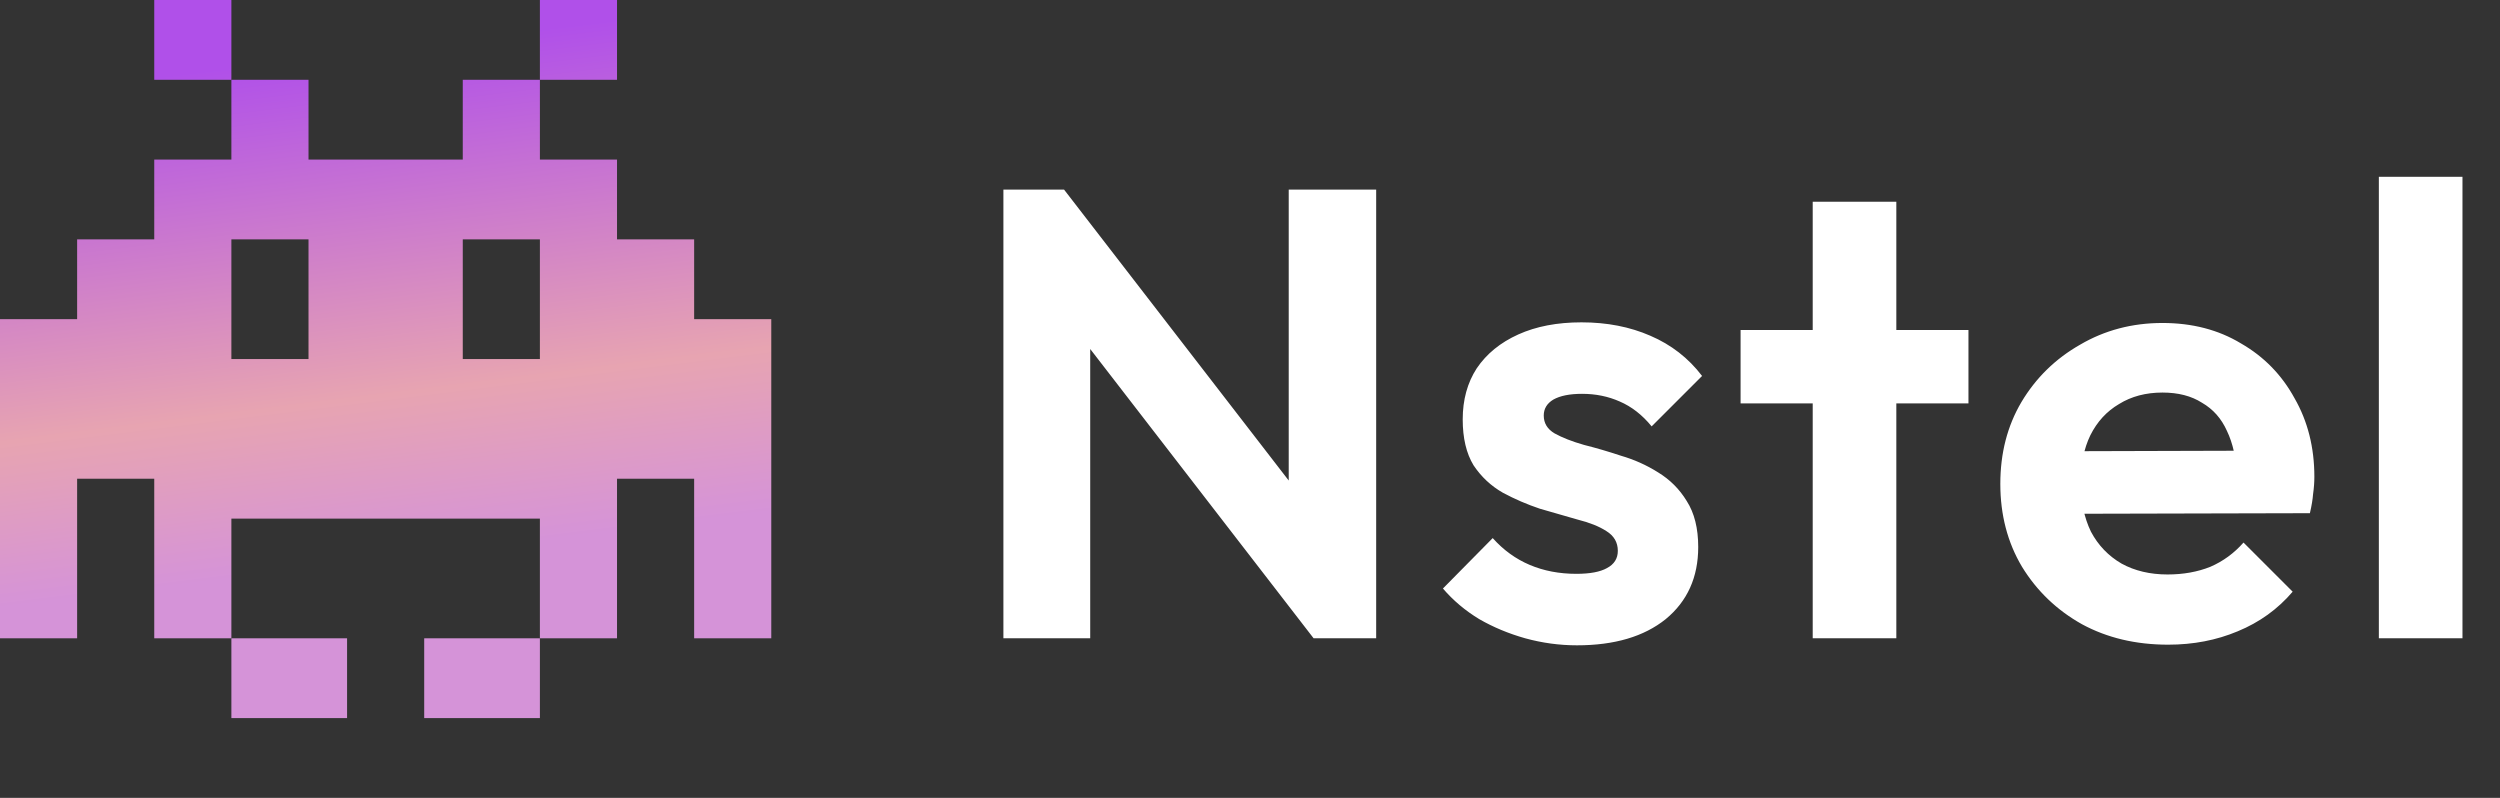 <svg width="94" height="30" viewBox="0 0 94 30" fill="none" xmlns="http://www.w3.org/2000/svg">
<rect x="0" y="0" width="94" height="30" fill="#333333" stroke="none"/>
<path d="M37.728 24V7.128H40.008L40.992 10.392V24H37.728ZM49.392 24L39.384 11.04L40.008 7.128L50.016 20.088L49.392 24ZM49.392 24L48.456 20.832V7.128H51.744V24H49.392ZM59.294 24.264C58.638 24.264 57.989 24.176 57.349 24C56.725 23.824 56.15 23.584 55.621 23.28C55.093 22.96 54.638 22.576 54.254 22.128L56.126 20.232C56.526 20.68 56.989 21.016 57.517 21.24C58.045 21.464 58.63 21.576 59.27 21.576C59.782 21.576 60.166 21.504 60.422 21.36C60.694 21.216 60.83 21 60.83 20.712C60.83 20.392 60.685 20.144 60.398 19.968C60.126 19.792 59.766 19.648 59.318 19.536C58.87 19.408 58.398 19.272 57.901 19.128C57.422 18.968 56.958 18.768 56.51 18.528C56.062 18.272 55.694 17.928 55.406 17.496C55.133 17.048 54.998 16.472 54.998 15.768C54.998 15.032 55.173 14.392 55.526 13.848C55.894 13.304 56.413 12.88 57.086 12.576C57.758 12.272 58.55 12.12 59.462 12.12C60.422 12.12 61.285 12.288 62.053 12.624C62.837 12.96 63.486 13.464 63.998 14.136L62.102 16.032C61.749 15.6 61.349 15.288 60.901 15.096C60.469 14.904 59.998 14.808 59.486 14.808C59.022 14.808 58.661 14.88 58.406 15.024C58.166 15.168 58.045 15.368 58.045 15.624C58.045 15.912 58.181 16.136 58.453 16.296C58.742 16.456 59.109 16.6 59.557 16.728C60.005 16.84 60.469 16.976 60.95 17.136C61.446 17.28 61.91 17.488 62.342 17.76C62.789 18.032 63.15 18.392 63.422 18.84C63.709 19.288 63.853 19.864 63.853 20.568C63.853 21.704 63.446 22.608 62.63 23.28C61.813 23.936 60.702 24.264 59.294 24.264ZM68.158 24V7.584H71.302V24H68.158ZM65.446 15.168V12.408H74.014V15.168H65.446ZM81.524 24.24C80.308 24.24 79.228 23.984 78.284 23.472C77.34 22.944 76.588 22.224 76.028 21.312C75.484 20.4 75.212 19.36 75.212 18.192C75.212 17.04 75.476 16.016 76.004 15.12C76.548 14.208 77.284 13.488 78.212 12.96C79.14 12.416 80.172 12.144 81.308 12.144C82.428 12.144 83.412 12.4 84.26 12.912C85.124 13.408 85.796 14.096 86.276 14.976C86.772 15.84 87.02 16.824 87.02 17.928C87.02 18.136 87.004 18.352 86.972 18.576C86.956 18.784 86.916 19.024 86.852 19.296L77.108 19.32V16.968L85.388 16.944L84.116 17.928C84.084 17.24 83.956 16.664 83.732 16.2C83.524 15.736 83.212 15.384 82.796 15.144C82.396 14.888 81.9 14.76 81.308 14.76C80.684 14.76 80.14 14.904 79.676 15.192C79.212 15.464 78.852 15.856 78.596 16.368C78.356 16.864 78.236 17.456 78.236 18.144C78.236 18.848 78.364 19.464 78.62 19.992C78.892 20.504 79.276 20.904 79.772 21.192C80.268 21.464 80.844 21.6 81.5 21.6C82.092 21.6 82.628 21.504 83.108 21.312C83.588 21.104 84.004 20.8 84.356 20.4L86.204 22.248C85.644 22.904 84.956 23.4 84.14 23.736C83.34 24.072 82.468 24.24 81.524 24.24ZM89.445 24V6.648H92.589V24H89.445Z" fill="white"/>
<path d="M5.8 0H8.7V3H5.8V0Z" fill="url(#paint0_linear_213_1188)"/>
<path d="M8.7 24H13.05V27H8.7V24Z" fill="url(#paint1_linear_213_1188)"/>
<path d="M20.3 0H23.2V3H20.3V0Z" fill="url(#paint2_linear_213_1188)"/>
<path d="M15.95 24H20.3V27H15.95V24Z" fill="url(#paint3_linear_213_1188)"/>
<path d="M26.1 12V9H23.2V6H20.3V3H17.4V6H11.6V3H8.7V6H5.8V9H2.9V12H0V24H2.9V18H5.8V24H8.7V19.5H20.3V24H23.2V18H26.1V24H29V12H26.1ZM11.6 13.5H8.7V9H11.6V13.5ZM20.3 13.5H17.4V9H20.3V13.5Z" fill="url(#paint4_linear_213_1188)"/>
<defs>
<linearGradient id="paint0_linear_213_1188" x1="6.243" y1="22.091" x2="3.727" y2="1.894" gradientUnits="userSpaceOnUse">
<stop stop-color="#D593D8"/>
<stop offset="0.302" stop-color="#E7A4B1"/>
<stop offset="0.939" stop-color="#B050E9"/>
</linearGradient>
<linearGradient id="paint1_linear_213_1188" x1="6.243" y1="22.091" x2="3.727" y2="1.894" gradientUnits="userSpaceOnUse">
<stop stop-color="#D593D8"/>
<stop offset="0.302" stop-color="#E7A4B1"/>
<stop offset="0.939" stop-color="#B050E9"/>
</linearGradient>
<linearGradient id="paint2_linear_213_1188" x1="6.243" y1="22.091" x2="3.727" y2="1.894" gradientUnits="userSpaceOnUse">
<stop stop-color="#D593D8"/>
<stop offset="0.302" stop-color="#E7A4B1"/>
<stop offset="0.939" stop-color="#B050E9"/>
</linearGradient>
<linearGradient id="paint3_linear_213_1188" x1="6.243" y1="22.091" x2="3.727" y2="1.894" gradientUnits="userSpaceOnUse">
<stop stop-color="#D593D8"/>
<stop offset="0.302" stop-color="#E7A4B1"/>
<stop offset="0.939" stop-color="#B050E9"/>
</linearGradient>
<linearGradient id="paint4_linear_213_1188" x1="6.243" y1="22.091" x2="3.727" y2="1.894" gradientUnits="userSpaceOnUse">
<stop stop-color="#D593D8"/>
<stop offset="0.302" stop-color="#E7A4B1"/>
<stop offset="0.939" stop-color="#B050E9"/>
</linearGradient>
</defs>
</svg>

